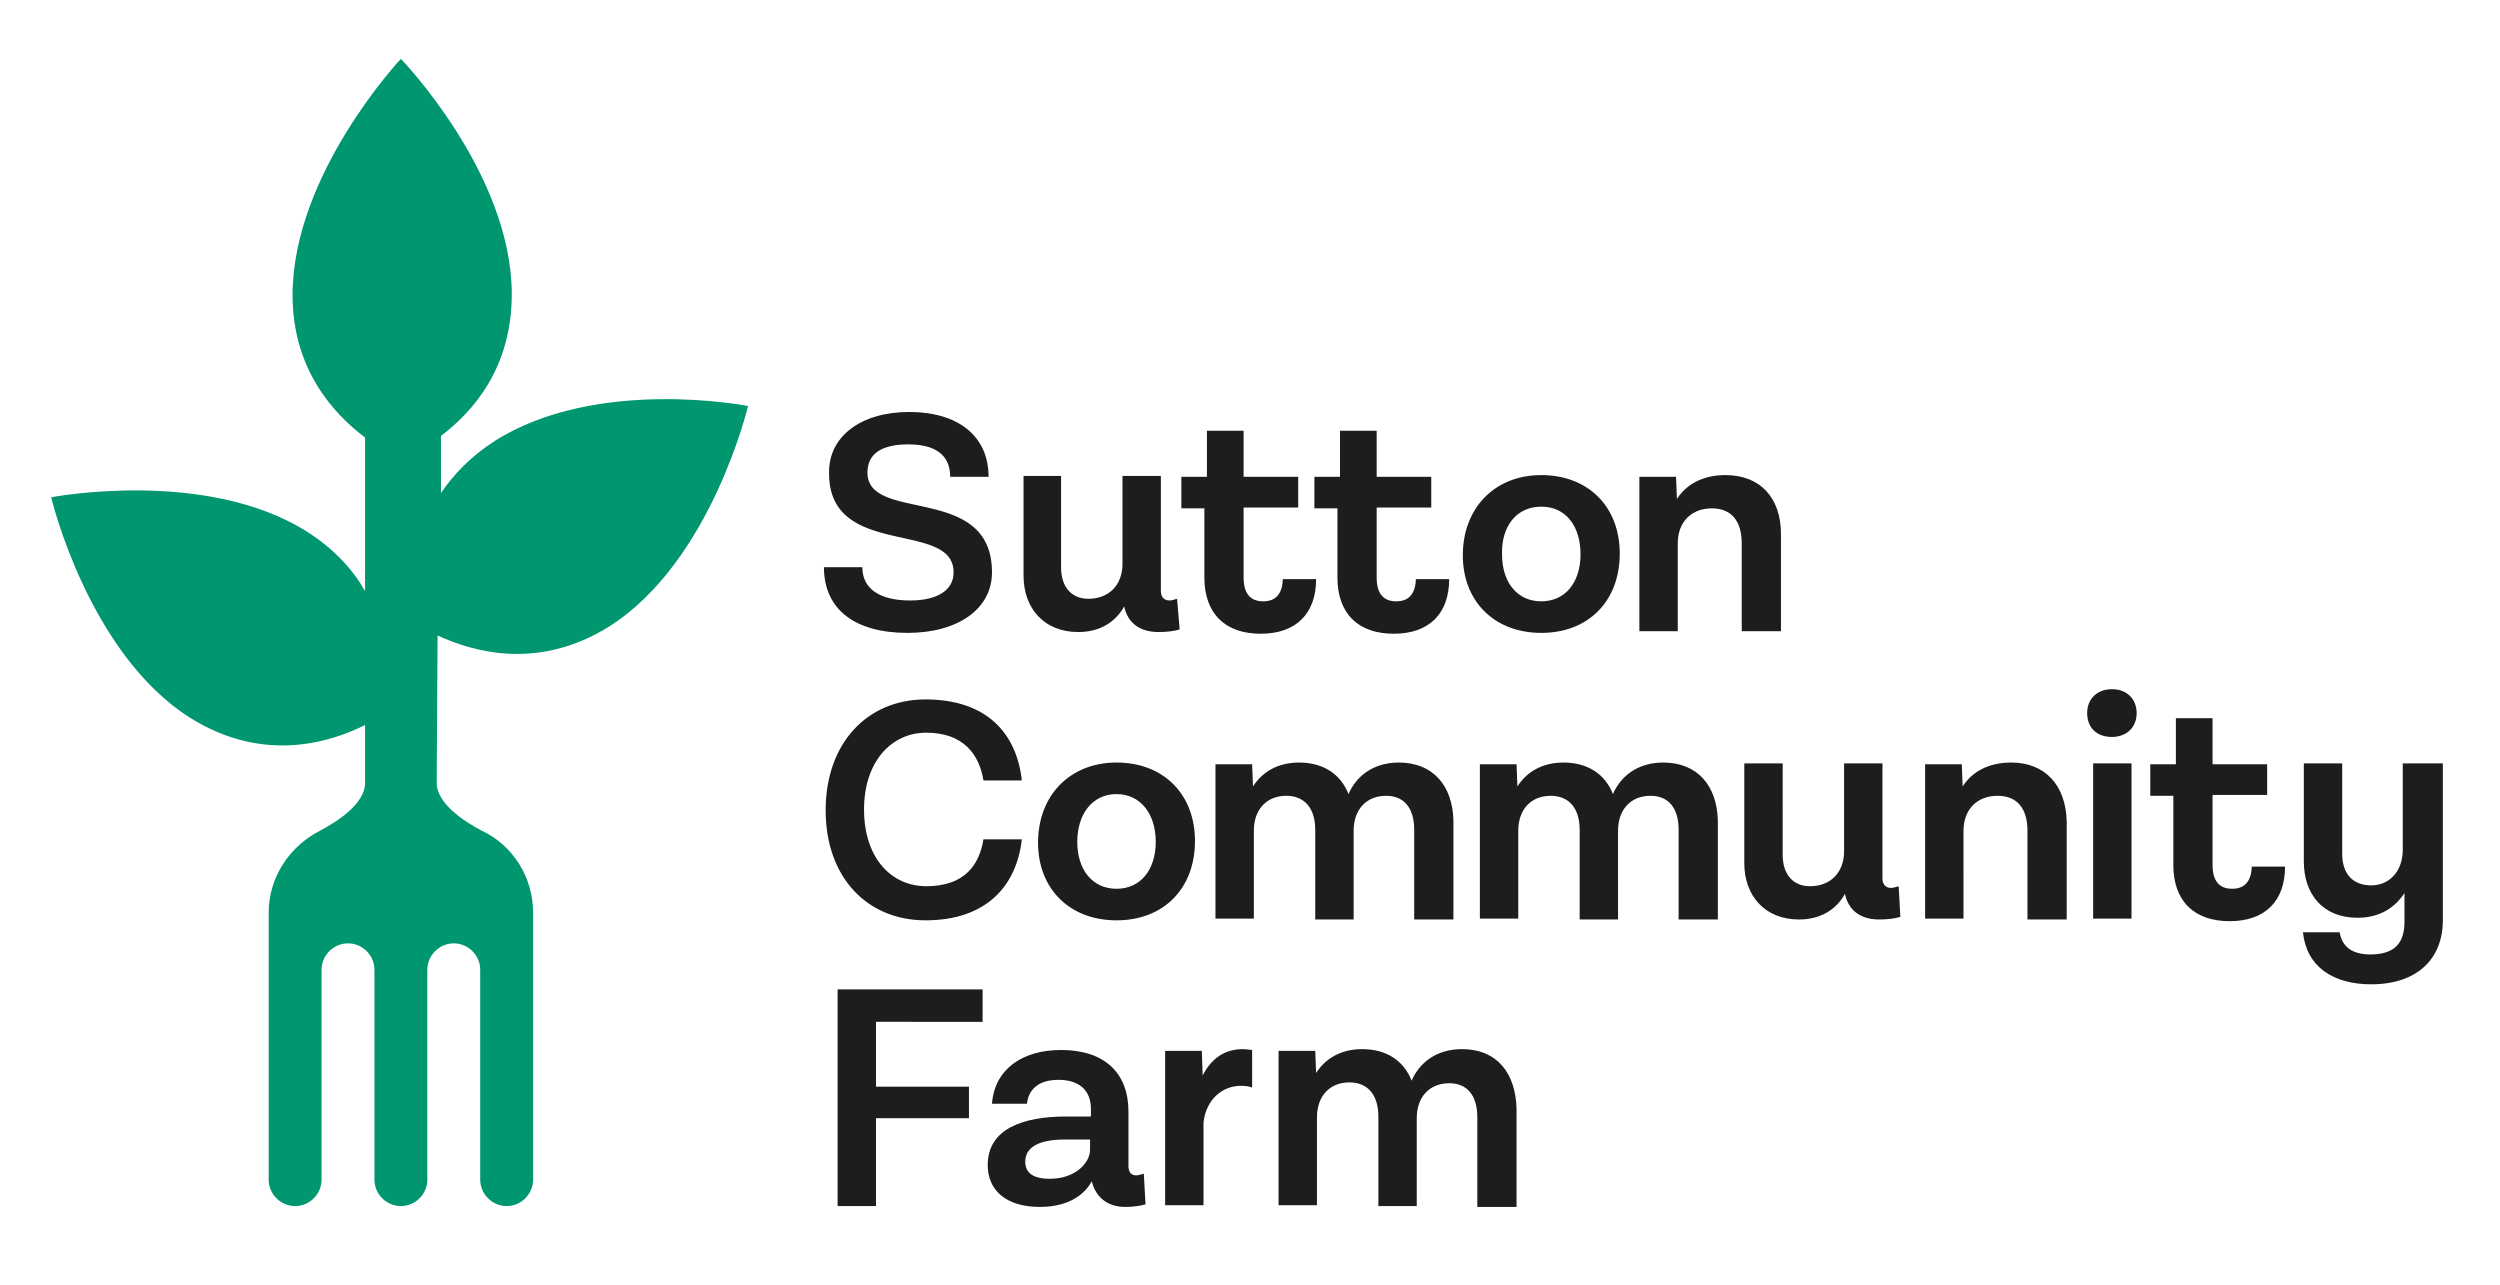<?xml version="1.0" encoding="utf-8"?>
<!-- Generator: Adobe Illustrator 19.2.0, SVG Export Plug-In . SVG Version: 6.00 Build 0)  -->
<svg version="1.1" id="Layer_1" xmlns="http://www.w3.org/2000/svg" xmlns:xlink="http://www.w3.org/1999/xlink" x="0px" y="0px"
	 viewBox="0 0 293.1 150.7" style="enable-background:new 0 0 293.1 150.7;" xml:space="preserve">
<style type="text/css">
	.st0{fill:#1D1D1B;}
	.st1{fill:#009770;}
</style>
<path class="st0" d="M171.4,123c-3,0-5,1.6-5.9,3.7c-0.9-2.3-2.9-3.7-5.8-3.7c-2.5,0-4.3,1.1-5.4,2.8l-0.1-2.6h-4.3v18.1h4.5v-10.3
	c0-2.5,1.5-4.1,3.8-4.1c2.1,0,3.4,1.4,3.4,4v10.5h4.5v-10.3c0-2.5,1.5-4.1,3.8-4.1c2.1,0,3.3,1.4,3.3,4v10.5h4.6v-11.5
	C177.7,125.8,175.5,123,171.4,123 M145.7,123c-2.3,0-3.8,1.3-4.7,3.1l-0.1-2.9h-4.3v18.1h4.5v-9.7c0.3-2.7,2.2-4.3,4.4-4.3
	c0.7,0,1,0.1,1.3,0.2l0-4.4C146.6,123.1,146.1,123,145.7,123 M123.1,138.2c-2,0-2.9-0.7-2.9-2c0-1.7,1.6-2.6,4.6-2.6h3v1.2
	C127.8,136.3,126.1,138.2,123.1,138.2 M134.1,137.6c-0.4,0.1-0.6,0.2-0.9,0.2c-0.6,0-0.9-0.4-0.9-1.1v-6.4c0-4.5-2.8-7.2-7.9-7.2
	c-4.6,0-7.8,2.3-8.1,6.3h4.1c0.2-1.8,1.5-2.8,3.7-2.8c2.5,0,3.8,1.3,3.8,3.4v0.9H125c-5,0-9.2,1.4-9.2,5.7c0,2.9,2.1,4.9,6.1,4.9
	c3.9,0,5.5-1.9,6.1-3c0.5,2,2,3,3.9,3c0.9,0,1.7-0.1,2.4-0.3L134.1,137.6z M115.2,119.8V116h-17v25.4h4.5v-10.3h10.9v-3.7h-10.9
	v-7.6H115.2z"/>
<path class="st0" d="M281.7,89.5v10.1c0,2.6-1.6,4.2-3.7,4.2c-2.2,0-3.4-1.4-3.4-3.7V89.5h-4.5v11.5c0,3.8,2.2,6.6,6.3,6.6
	c2.6,0,4.4-1.2,5.5-2.9v3.4c0,2.6-1.3,3.8-4,3.8c-2,0-3.3-0.8-3.6-2.6h-4.3c0.4,4,3.5,6.1,8,6.1c5.4,0,8.4-3,8.4-7.5V89.5H281.7z
	 M264,101.4c0,2-0.9,2.8-2.3,2.8c-1.5,0-2.3-0.9-2.3-2.8v-8.2h6.4v-3.6h-6.4v-5.4h-4.3v5.4h-3v3.7h2.7v8.1c0,4.3,2.5,6.6,6.6,6.6
	c4.2,0,6.5-2.4,6.5-6.4H264z M245.4,107.7h4.5V89.5h-4.5V107.7z M247.6,80.8c-1.7,0-2.9,1.1-2.9,2.8c0,1.7,1.1,2.8,2.9,2.8
	c1.7,0,2.9-1.1,2.9-2.8C250.5,82,249.4,80.8,247.6,80.8 M235.8,89.4c-2.7,0-4.6,1.1-5.7,2.8l-0.1-2.6h-4.3v18.1h4.5V97.4
	c0-2.5,1.6-4.1,4-4.1c2.3,0,3.5,1.5,3.5,4.1v10.4h4.6V96.3C242.2,92.1,239.8,89.4,235.8,89.4 M222.6,103.9c-0.4,0.1-0.6,0.2-0.9,0.2
	c-0.6,0-1-0.4-1-1.1V89.5h-4.5v10.3c0,2.5-1.6,4.1-4,4.1c-2,0-3.2-1.4-3.2-3.7V89.5h-4.5v11.7c0,3.8,2.4,6.6,6.4,6.6
	c2.6,0,4.4-1.2,5.4-3c0.4,1.9,1.8,3,4,3c1,0,1.8-0.1,2.5-0.3L222.6,103.9z M195,89.4c-3,0-5,1.6-5.9,3.7c-0.9-2.3-2.9-3.7-5.8-3.7
	c-2.5,0-4.3,1.1-5.4,2.8l-0.1-2.6h-4.3v18.1h4.5V97.4c0-2.5,1.5-4.1,3.8-4.1c2.1,0,3.4,1.4,3.4,4v10.5h4.5V97.4
	c0-2.5,1.5-4.1,3.8-4.1c2.1,0,3.3,1.4,3.3,4v10.5h4.6V96.2C201.3,92.1,199,89.4,195,89.4 M164,89.4c-3,0-5,1.6-5.9,3.7
	c-0.9-2.3-2.9-3.7-5.8-3.7c-2.5,0-4.3,1.1-5.4,2.8l-0.1-2.6h-4.3v18.1h4.5V97.4c0-2.5,1.5-4.1,3.8-4.1c2.1,0,3.4,1.4,3.4,4v10.5h4.5
	V97.4c0-2.5,1.5-4.1,3.8-4.1c2.1,0,3.3,1.4,3.3,4v10.5h4.6V96.2C170.3,92.1,168,89.4,164,89.4 M130.9,93.1c2.8,0,4.6,2.3,4.6,5.6
	c0,3.3-1.8,5.5-4.6,5.5c-2.8,0-4.6-2.2-4.6-5.5C126.3,95.4,128.1,93.1,130.9,93.1 M130.9,89.4c-5.5,0-9.2,3.9-9.2,9.4
	c0,5.4,3.7,9.1,9.2,9.1c5.6,0,9.2-3.8,9.2-9.3C140.1,93.1,136.4,89.4,130.9,89.4 M108.6,103.9c-4.1,0-7.3-3.3-7.3-9
	c0-5.6,3.2-9,7.3-9c4.3,0,6.2,2.5,6.7,5.6h4.5c-0.6-5.5-4.1-9.5-11.3-9.5c-6.8,0-11.7,5.1-11.7,13c0,7.9,4.9,12.9,11.7,12.9
	c7.2,0,10.7-4.1,11.3-9.5h-4.5C114.8,101.5,113,103.9,108.6,103.9"/>
<path class="st0" d="M202.3,55.7c-2.7,0-4.6,1.1-5.7,2.8l-0.1-2.6h-4.3V74h4.5V63.7c0-2.5,1.6-4.1,4-4.1c2.3,0,3.5,1.5,3.5,4.1V74
	h4.6V62.6C208.8,58.4,206.4,55.7,202.3,55.7 M180.7,59.4c2.9,0,4.6,2.3,4.6,5.6c0,3.3-1.8,5.5-4.6,5.5c-2.8,0-4.6-2.2-4.6-5.5
	C176,61.7,177.8,59.4,180.7,59.4 M180.7,55.7c-5.5,0-9.2,3.9-9.2,9.4c0,5.4,3.7,9.1,9.2,9.1c5.6,0,9.2-3.8,9.2-9.3
	C189.9,59.4,186.2,55.7,180.7,55.7 M166,67.7c0,2-0.9,2.8-2.3,2.8c-1.5,0-2.3-0.9-2.3-2.8v-8.2h6.4v-3.6h-6.4v-5.4h-4.3v5.4h-3v3.7
	h2.7v8.1c0,4.3,2.5,6.6,6.6,6.6c4.2,0,6.5-2.4,6.5-6.4H166z M150.4,67.7c0,2-0.9,2.8-2.3,2.8c-1.5,0-2.3-0.9-2.3-2.8v-8.2h6.4v-3.6
	h-6.4v-5.4h-4.3v5.4h-3v3.7h2.7v8.1c0,4.3,2.5,6.6,6.6,6.6c4.2,0,6.5-2.4,6.5-6.4H150.4z M138,70.2c-0.4,0.1-0.6,0.2-0.9,0.2
	c-0.6,0-1-0.4-1-1.1V55.8h-4.5v10.3c0,2.5-1.6,4.1-4,4.1c-2,0-3.2-1.4-3.2-3.7V55.8H120v11.7c0,3.8,2.4,6.6,6.4,6.6
	c2.6,0,4.4-1.2,5.4-3c0.4,1.9,1.8,3,4,3c1,0,1.8-0.1,2.5-0.3L138,70.2z M101.7,55.4c0-2.1,1.5-3.3,4.8-3.3c3.1,0,4.9,1.2,4.9,3.8
	h4.5c0-4.8-3.6-7.6-9.3-7.6c-5.7,0-9.5,2.9-9.4,7.2c0,10.1,14.6,5.4,14.6,11.6c0,2.1-1.9,3.3-5.1,3.3c-3.6,0-5.6-1.4-5.6-3.9l-4.5,0
	c0,5,3.7,7.7,9.8,7.7c5.9,0,9.9-2.8,9.9-7.1C116.3,56.6,101.7,61.4,101.7,55.4"/>
<path class="st1" d="M58,51.7c-2.8,1.8-4.8,3.9-6.3,6.1l0-6.7c3.7-2.8,8.3-7.9,8.3-16.6c0-14.2-13-27.6-13-27.6S34.3,20.4,34.3,34.6
	c0,8.7,4.8,13.9,8.5,16.7l0,18c-1.4-2.5-3.6-4.9-6.7-6.9c-11.9-7.6-30.1-4.1-30.1-4.1s4.3,18.2,16.2,25.8c8.7,5.5,16.6,2.9,20.6,0.9
	l0,6.8c0,2.4-3.2,4.5-5.3,5.6c-3.5,1.8-6,5.4-6,9.6v31.3c0,1.7,1.4,3.1,3.1,3.1c1.7,0,3.1-1.4,3.1-3.1v-24.6c0-1.7,1.4-3.1,3.1-3.1
	c1.7,0,3.1,1.4,3.1,3.1v0v24.6c0,1.7,1.4,3.1,3.1,3.1c1.7,0,3.1-1.4,3.1-3.1v-24.6v0c0-1.7,1.4-3.1,3.1-3.1c1.7,0,3.1,1.4,3.1,3.1
	v24.6c0,1.7,1.4,3.1,3.1,3.1c1.7,0,3.1-1.4,3.1-3.1v-31.3c0-4.2-2.4-7.9-6-9.6c-2.1-1.1-5.3-3.2-5.3-5.6l0.1-17.3
	c4.1,1.9,11.8,4.2,20.2-1.1c11.9-7.6,16.2-25.8,16.2-25.8S70,44.1,58,51.7z"/>
<g>
</g>
<g>
</g>
<g>
</g>
<g>
</g>
<g>
</g>
<g>
</g>
</svg>
